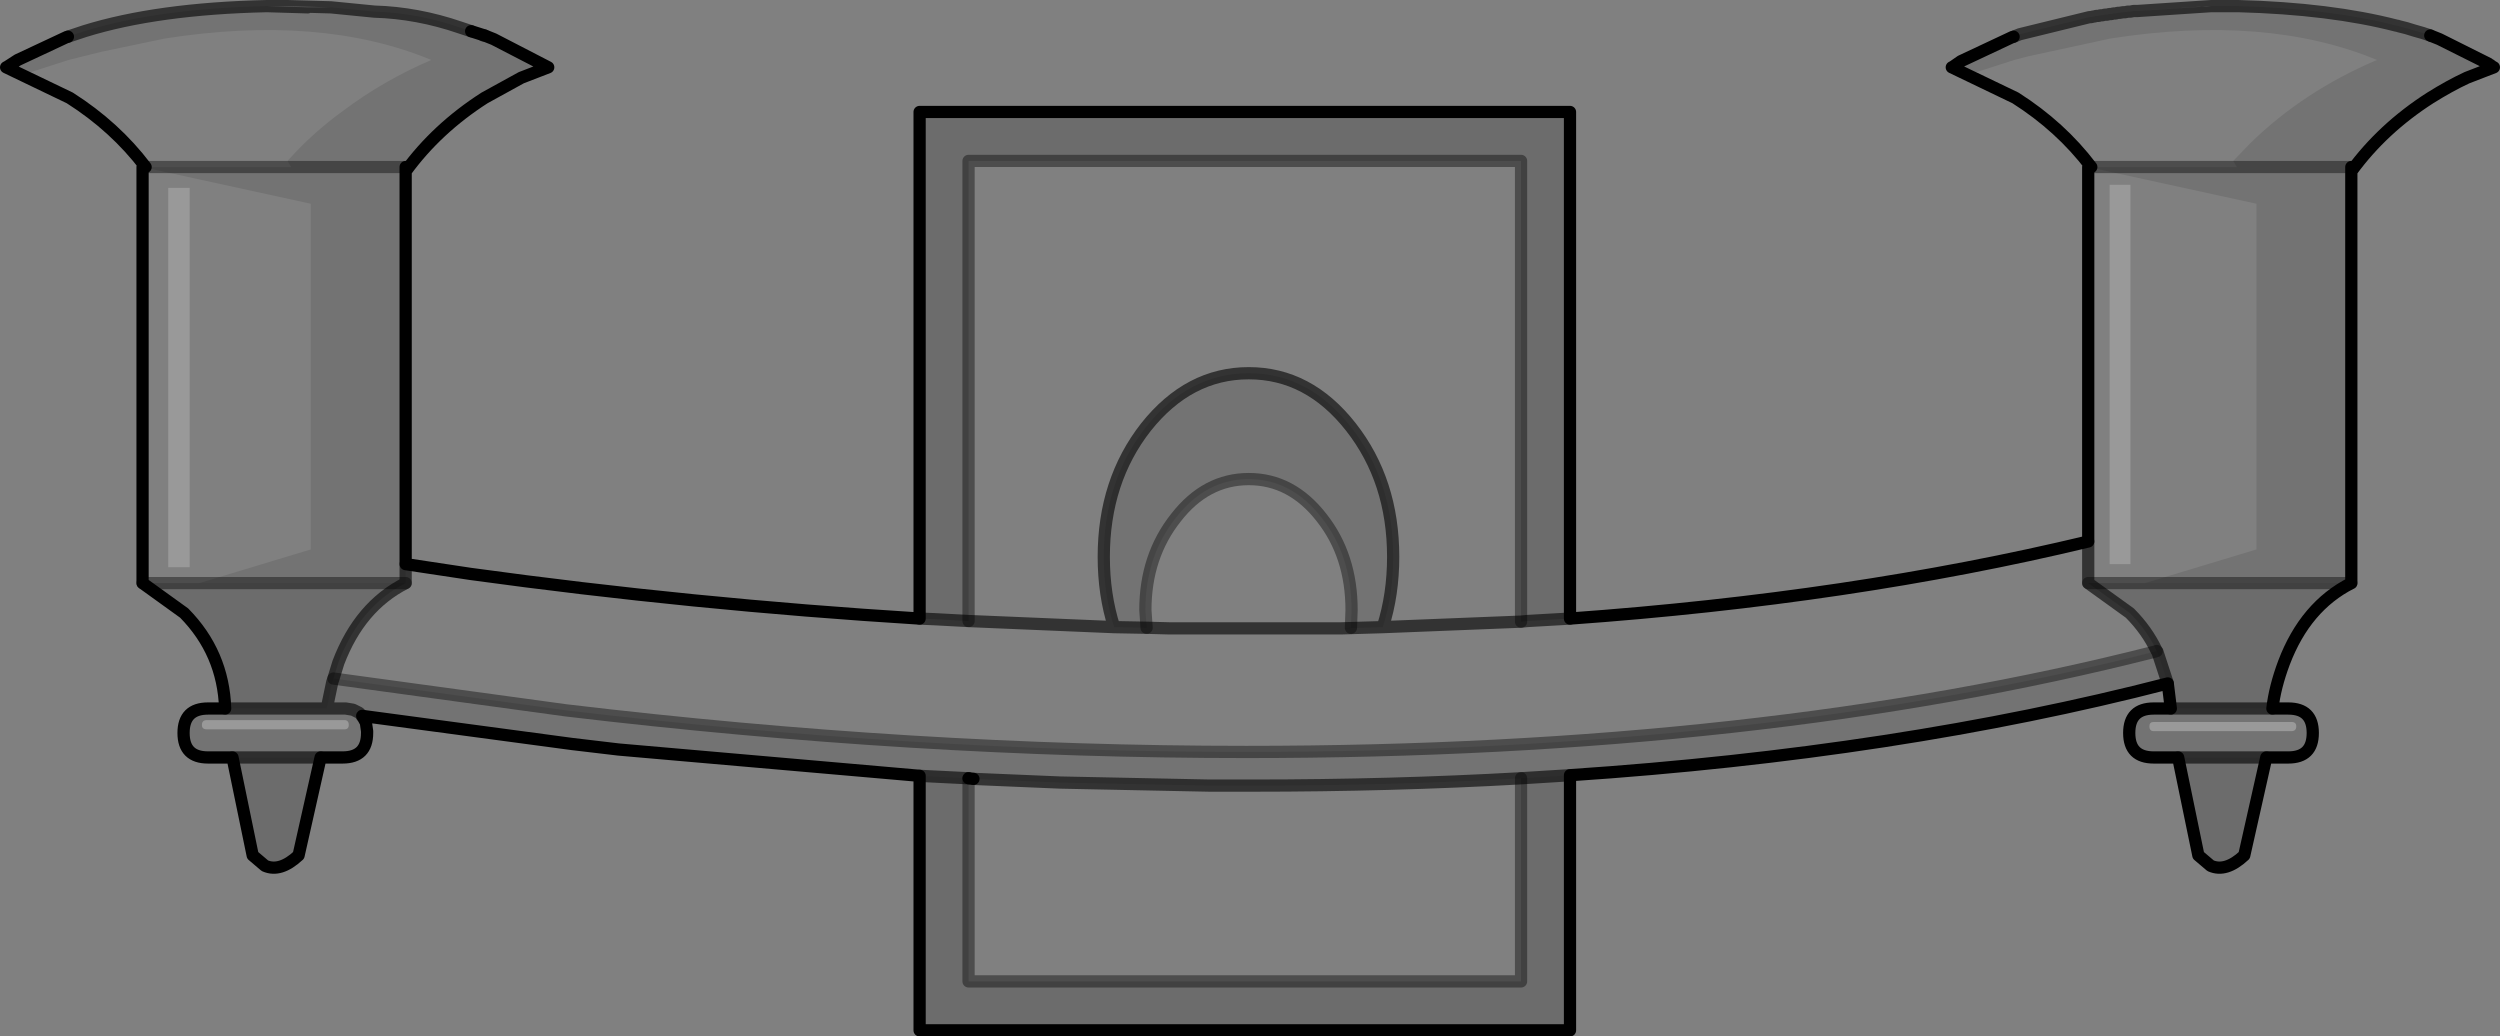 <?xml version="1.0" encoding="UTF-8" standalone="no"?>
<svg xmlns:xlink="http://www.w3.org/1999/xlink" height="84.7px" width="204.3px" xmlns="http://www.w3.org/2000/svg">
  <rect width="100%" height="100%" fill="#808080" stroke="none"/>
  <g transform="matrix(1.0, 0.0, 0.0, 1.0, 102.0, 16.15)">
    <path d="M-73.15 41.85 L-72.65 42.1 -72.4 42.35 -72.45 42.35 -72.65 42.15 Q-72.9 41.95 -73.15 41.85" fill="#d7d7d7" fill-rule="evenodd" stroke="none"/>
    <path d="M-6.45 35.2 L-8.3 35.15 -6.45 35.2" fill="#fafafa" fill-rule="evenodd" stroke="none"/>
    <path d="M78.7 -15.65 L78.3 -15.6 77.95 -15.6 77.75 -15.6 72.65 -15.25 78.7 -15.65 M-80.2 -15.65 L-78.5 -15.65 -74.95 -15.55 -76.85 -15.55 -80.2 -15.65 M-63.5 -13.6 L-62.4 -13.25 -62.5 -13.25 -63.05 -13.45 -63.5 -13.6" fill="#d9d9d9" fill-rule="evenodd" stroke="none"/>
    <path d="M58.25 -11.15 L57.6 -10.7 57.55 -10.7 58.25 -11.15 M96.6 -13.25 L96.7 -13.2 97.35 -12.95 96.6 -13.25 M99.6 -9.8 Q98.4 -9.2 97.05 -8.4 92.85 -5.85 90.15 -2.1 L90.15 -2.15 Q92.7 -5.65 96.6 -8.15 98.2 -9.15 99.6 -9.8 M-101.4 -10.7 L-101.45 -10.7 -100.65 -11.2 -100.55 -11.25 -101.4 -10.7 M-59.4 -9.8 L-61.95 -8.4 Q-66.15 -5.85 -68.85 -2.1 L-68.85 -2.15 Q-66.3 -5.65 -62.4 -8.15 L-59.4 -9.8" fill="#aeaeae" fill-rule="evenodd" stroke="none"/>
    <path d="M68.9 -2.5 Q66.4 -5.8 62.7 -8.15 L57.5 -10.65 57.6 -10.7 Q58.4 -10.3 59.5 -10.25 L62.6 -11.25 63.75 -11.55 70.45 -13.0 Q83.2 -15.0 92.25 -11.25 86.25 -8.7 81.9 -4.45 L80.5 -3.0 80.8 -2.5 68.9 -2.5 M-90.35 31.5 L-90.35 -2.5 -76.6 0.5 -76.6 28.75 -85.7 31.5 -90.35 31.5 M-90.1 -2.5 Q-92.6 -5.8 -96.3 -8.15 L-101.5 -10.65 -101.4 -10.7 Q-100.6 -10.3 -99.5 -10.25 L-96.4 -11.25 -93.8 -11.9 -88.55 -13.0 Q-75.8 -15.0 -66.75 -11.25 -70.7 -9.55 -73.95 -7.1 -76.45 -5.3 -78.5 -3.0 L-78.2 -2.5 -90.1 -2.5 M-68.85 29.95 L-63.55 30.75 Q-45.4 33.25 -26.85 34.4 L-25.65 34.45 -22.85 34.6 -22.85 -3.0 22.3 -3.0 22.3 34.65 22.8 34.6 26.3 34.4 Q49.3 32.75 68.65 28.1 L68.65 -2.5 82.4 0.5 82.4 28.75 73.3 31.5 68.65 31.5 72.05 33.95 Q73.45 35.35 74.25 37.05 L74.1 37.1 Q41.95 45.3 -0.15 45.3 -27.25 45.3 -55.75 41.9 L-74.75 39.3 -74.35 38.0 Q-72.6 33.4 -68.85 31.5 L-68.85 29.95 M72.1 -1.05 L70.4 -1.05 70.4 29.95 72.1 29.95 72.1 -1.05 M68.65 28.1 L68.65 31.5 68.65 28.1 M7.6 35.2 L11.0 35.1 Q11.85 32.45 11.85 29.35 11.85 23.15 8.4 18.75 4.95 14.35 0.05 14.35 -4.85 14.35 -8.35 18.75 -11.8 23.15 -11.8 29.35 -11.8 32.45 -10.95 35.1 L-8.3 35.15 -8.4 33.7 Q-8.4 29.3 -5.9 26.15 -3.45 23.0 0.05 23.0 3.55 23.0 6.0 26.15 8.45 29.25 8.45 33.7 L8.4 35.15 7.6 35.2 -6.45 35.2 7.6 35.2 M-8.3 35.15 L-6.45 35.2 -8.3 35.15 M11.0 35.1 L22.3 34.65 11.0 35.1 M22.3 47.45 L22.3 64.05 -22.85 64.05 -22.85 47.45 -22.45 47.5 -15.35 47.8 -3.15 48.05 -1.2 48.05 0.35 48.05 Q11.7 48.05 22.3 47.45 M-86.5 -0.8 L-88.25 -0.8 -88.25 30.2 -86.5 30.2 -86.5 -0.8 M-10.95 35.1 L-22.85 34.6 -10.95 35.1" fill="#ffffff" fill-opacity="0.0" fill-rule="evenodd" stroke="none"/>
    <path d="M68.9 -2.5 L80.8 -2.5 80.5 -3.0 81.9 -4.45 Q86.25 -8.7 92.25 -11.25 83.2 -15.0 70.45 -13.0 L63.75 -11.55 62.6 -11.25 59.5 -10.25 Q58.4 -10.3 57.6 -10.7 L58.25 -11.15 62.4 -13.1 62.55 -13.15 63.05 -13.35 63.25 -13.4 68.75 -14.75 68.9 -14.75 69.05 -14.8 69.15 -14.8 69.3 -14.85 69.5 -14.85 69.65 -14.9 69.8 -14.9 70.0 -14.95 70.2 -14.95 70.35 -15.0 70.55 -15.0 70.7 -15.05 70.9 -15.05 71.05 -15.1 71.2 -15.1 71.5 -15.15 71.65 -15.15 71.9 -15.2 72.1 -15.2 72.35 -15.25 72.65 -15.25 77.75 -15.6 77.95 -15.6 78.3 -15.6 78.7 -15.65 80.9 -15.65 Q88.45 -15.45 93.85 -14.05 L93.9 -14.05 94.05 -14.0 94.65 -13.85 95.3 -13.65 96.0 -13.45 96.6 -13.25 97.35 -12.95 101.35 -10.95 101.5 -10.85 101.7 -10.7 101.8 -10.65 99.6 -9.8 Q98.2 -9.15 96.6 -8.15 92.7 -5.65 90.15 -2.15 L90.15 -2.1 90.15 31.5 73.3 31.5 82.4 28.75 82.4 0.5 68.65 -2.5 68.9 -2.5 M83.7 41.75 L85.0 41.75 Q87.0 41.75 87.0 43.75 87.0 45.75 85.0 45.75 L83.2 45.75 76.0 45.75 74.0 45.75 Q72.0 45.75 72.0 43.75 72.0 41.75 74.0 41.75 L75.4 41.75 83.7 41.75 M75.15 39.7 Q53.1 45.4 26.3 47.2 L22.3 47.45 Q11.7 48.05 0.35 48.05 L-1.2 48.05 -3.15 48.05 -15.35 47.8 -22.45 47.5 -22.85 47.45 -26.85 47.25 -51.45 45.1 -55.25 44.65 -72.4 42.35 -72.65 42.1 -73.15 41.85 -73.75 41.75 -73.8 41.75 -74.0 41.75 -75.3 41.75 -74.0 41.75 -73.8 41.75 -73.75 41.75 -73.15 41.85 Q-72.9 41.95 -72.65 42.15 L-72.45 42.35 -72.1 42.9 -72.0 43.6 -72.0 43.75 Q-72.0 45.75 -74.0 45.75 L-75.8 45.75 -83.0 45.75 -85.0 45.75 Q-87.0 45.75 -87.0 43.75 -87.0 41.75 -85.0 41.75 L-83.6 41.75 -75.3 41.75 -74.85 39.6 -74.75 39.3 -55.75 41.9 Q-27.25 45.3 -0.15 45.3 41.95 45.3 74.1 37.1 L74.25 37.05 74.3 37.1 75.15 39.7 M-90.35 -2.5 L-90.1 -2.5 -78.2 -2.5 -78.5 -3.0 Q-76.45 -5.3 -73.95 -7.1 -70.7 -9.55 -66.75 -11.25 -75.8 -15.0 -88.55 -13.0 L-93.8 -11.9 -96.4 -11.25 -99.5 -10.25 Q-100.6 -10.3 -101.4 -10.7 L-100.55 -11.25 -96.6 -13.1 -96.45 -13.15 -95.1 -13.6 Q-89.15 -15.45 -80.2 -15.65 L-76.85 -15.55 -74.95 -15.55 -71.4 -15.2 Q-67.9 -15.1 -64.4 -13.9 L-63.5 -13.6 -63.05 -13.45 -62.5 -13.25 -62.4 -13.25 -61.65 -12.95 -57.2 -10.65 -59.4 -9.8 -62.4 -8.15 Q-66.3 -5.65 -68.85 -2.15 L-68.85 -2.1 -68.85 29.95 -68.85 31.5 -85.7 31.5 -76.6 28.75 -76.6 0.5 -90.35 -2.5 M90.15 -2.15 L90.15 -2.5 90.15 -2.15 M90.15 -2.5 L80.8 -2.5 90.15 -2.5 M85.65 43.2 Q85.65 42.85 85.25 42.85 L74.0 42.85 Q73.65 42.85 73.65 43.2 73.65 43.6 74.0 43.6 L85.25 43.6 Q85.65 43.6 85.65 43.2 M-8.3 35.15 L-10.95 35.1 Q-11.8 32.45 -11.8 29.35 -11.8 23.15 -8.35 18.75 -4.85 14.35 0.05 14.35 4.95 14.35 8.4 18.75 11.85 23.15 11.85 29.35 11.85 32.45 11.0 35.1 L7.6 35.2 8.4 35.15 8.45 33.7 Q8.45 29.25 6.0 26.15 3.55 23.0 0.05 23.0 -3.45 23.0 -5.9 26.15 -8.4 29.3 -8.4 33.7 L-8.3 35.15 M-68.85 -2.5 L-68.85 -2.15 -68.85 -2.5 -78.2 -2.5 -68.85 -2.5 M-73.5 43.1 Q-73.5 42.7 -73.85 42.7 L-85.1 42.7 Q-85.5 42.7 -85.5 43.1 -85.5 43.45 -85.1 43.45 L-73.85 43.45 Q-73.5 43.45 -73.5 43.1" fill="#000000" fill-opacity="0.102" fill-rule="evenodd" stroke="none"/>
    <path d="M90.15 31.5 Q86.4 33.4 84.65 38.0 83.9 40.0 83.7 41.75 L75.4 41.75 75.15 39.7 74.3 37.1 74.25 37.05 Q73.45 35.35 72.05 33.95 L68.65 31.5 73.3 31.5 90.15 31.5 M83.2 45.75 L81.4 53.75 Q79.9 55.15 78.65 54.6 L77.65 53.75 76.0 45.75 83.2 45.75 M26.3 47.2 L26.3 68.05 -26.85 68.05 -26.85 47.25 -22.85 47.45 -22.85 64.05 22.3 64.05 22.3 47.45 26.3 47.2 M-75.8 45.75 L-77.6 53.75 Q-79.1 55.15 -80.35 54.6 L-81.35 53.75 -83.0 45.75 -75.8 45.75 M-83.6 41.75 Q-83.75 37.2 -86.95 33.95 L-90.35 31.5 -85.7 31.5 -68.85 31.5 Q-72.6 33.4 -74.35 38.0 L-74.75 39.3 -74.85 39.6 -75.3 41.75 -83.6 41.75 M-26.85 34.4 L-26.85 -7.0 26.3 -7.0 26.3 34.4 22.8 34.6 22.3 34.65 22.3 -3.0 -22.85 -3.0 -22.85 34.6 -25.65 34.45 -26.85 34.4" fill="#000000" fill-opacity="0.153" fill-rule="evenodd" stroke="none"/>
    <path d="M72.1 -1.05 L72.1 29.95 70.4 29.95 70.4 -1.05 72.1 -1.05 M85.65 43.2 Q85.65 43.6 85.25 43.6 L74.0 43.6 Q73.65 43.6 73.65 43.2 73.65 42.85 74.0 42.85 L85.25 42.85 Q85.65 42.85 85.65 43.2 M-86.5 -0.8 L-86.5 30.2 -88.25 30.2 -88.25 -0.8 -86.5 -0.8 M-73.5 43.1 Q-73.5 43.45 -73.85 43.45 L-85.1 43.45 Q-85.5 43.45 -85.5 43.1 -85.5 42.7 -85.1 42.7 L-73.85 42.7 Q-73.5 42.7 -73.5 43.1" fill="#ffffff" fill-opacity="0.2" fill-rule="evenodd" stroke="none"/>
    <path d="M57.6 -10.7 L57.5 -10.65 62.7 -8.15 Q66.4 -5.8 68.9 -2.5 L68.65 -2.5 68.65 28.1 Q49.3 32.75 26.3 34.4 L26.3 -7.0 -26.85 -7.0 -26.85 34.4 Q-45.4 33.25 -63.55 30.75 L-68.85 29.95 -68.85 -2.1 -68.85 -2.15 -68.85 -2.5 M57.6 -10.7 L58.25 -11.15 62.4 -13.1 62.55 -13.15 M96.6 -13.25 L96.7 -13.2 M97.35 -12.95 L101.35 -10.95 M101.5 -10.85 L101.7 -10.7 101.8 -10.65 99.6 -9.8 Q98.2 -9.15 96.6 -8.15 92.7 -5.65 90.15 -2.15 L90.15 -2.1 90.15 31.5 Q86.4 33.4 84.65 38.0 83.9 40.0 83.7 41.75 L85.0 41.75 Q87.0 41.75 87.0 43.75 87.0 45.75 85.0 45.75 L83.2 45.75 81.4 53.75 Q79.9 55.15 78.65 54.6 L77.65 53.75 76.0 45.75 74.0 45.75 Q72.0 45.75 72.0 43.75 72.0 41.75 74.0 41.75 L75.4 41.75 75.15 39.7 Q53.1 45.4 26.3 47.2 L26.3 68.05 -26.85 68.05 -26.85 47.25 -51.45 45.1 -55.25 44.65 -72.4 42.35 -72.1 42.9 -72.0 43.6 -72.0 43.75 Q-72.0 45.75 -74.0 45.75 L-75.8 45.75 -77.6 53.75 Q-79.1 55.15 -80.35 54.6 L-81.35 53.75 -83.0 45.75 -85.0 45.75 Q-87.0 45.75 -87.0 43.75 -87.0 41.75 -85.0 41.75 L-83.6 41.75 Q-83.75 37.2 -86.95 33.95 L-90.35 31.5 -90.35 -2.5 -90.1 -2.5 Q-92.6 -5.8 -96.3 -8.15 L-101.5 -10.65 -101.4 -10.7 -100.55 -11.25 -96.6 -13.1 -96.45 -13.15 M-63.5 -13.6 L-62.4 -13.25 -61.65 -12.95 -57.2 -10.65 -59.4 -9.8 -62.4 -8.15 Q-66.3 -5.65 -68.85 -2.15 M97.35 -12.95 L96.6 -13.25 M90.15 -2.5 L90.15 -2.15 M-22.45 47.5 L-22.85 47.45" fill="none" stroke="#000000" stroke-linecap="round" stroke-linejoin="round" stroke-width="1.0"/>
    <path d="M72.65 -15.25 L72.35 -15.25 72.1 -15.2 71.9 -15.2 71.65 -15.15 71.5 -15.15 71.2 -15.1 71.05 -15.1 70.9 -15.05 70.7 -15.05 70.55 -15.0 70.35 -15.0 70.2 -14.95 70.0 -14.95 69.8 -14.9 69.65 -14.9 69.5 -14.85 69.3 -14.85 69.15 -14.8 69.05 -14.8 68.9 -14.75 68.75 -14.75 63.25 -13.4 63.05 -13.35 62.55 -13.15 M72.65 -15.25 L78.7 -15.65 80.9 -15.65 Q88.45 -15.45 93.85 -14.05 L93.9 -14.05 94.05 -14.0 94.65 -13.85 95.3 -13.65 96.0 -13.45 96.6 -13.25 M-96.45 -13.15 L-95.1 -13.6 Q-89.15 -15.45 -80.2 -15.65 L-78.5 -15.65 -74.95 -15.55 -71.4 -15.2 Q-67.9 -15.1 -64.4 -13.9 L-63.5 -13.6 M-74.75 39.3 L-74.85 39.6 -75.3 41.75 -74.0 41.75 -73.8 41.75 -73.75 41.75 -73.15 41.85 -72.65 42.1 -72.4 42.35 -72.45 42.35 M74.25 37.05 Q73.45 35.35 72.05 33.95 L68.65 31.5 68.65 28.1 M75.15 39.7 L74.3 37.1 74.25 37.05 M7.6 35.2 L11.0 35.1 Q11.85 32.45 11.85 29.35 11.85 23.15 8.4 18.75 4.95 14.35 0.05 14.35 -4.85 14.35 -8.35 18.75 -11.8 23.15 -11.8 29.35 -11.8 32.45 -10.95 35.1 L-8.3 35.15 -6.45 35.2 7.6 35.2 M26.3 34.4 L22.8 34.6 22.3 34.65 11.0 35.1 M26.3 47.2 L22.3 47.45 Q11.7 48.05 0.35 48.05 L-1.2 48.05 -3.15 48.05 -15.35 47.8 -22.45 47.5 M-22.85 47.45 L-26.85 47.25 M83.2 45.75 L76.0 45.75 M83.7 41.75 L75.4 41.75 M-62.5 -13.25 L-62.4 -13.25 M-80.2 -15.65 L-76.85 -15.55 M-26.85 34.4 L-25.65 34.45 -22.85 34.6 -10.95 35.1 M-68.85 29.95 L-68.85 31.5 Q-72.6 33.4 -74.35 38.0 L-74.75 39.3 M-75.8 45.75 L-83.0 45.75 M-75.3 41.75 L-83.6 41.75" fill="none" stroke="#000000" stroke-linecap="round" stroke-linejoin="round" stroke-opacity="0.6" stroke-width="1.0"/>
    <path d="M68.9 -2.5 L80.8 -2.5 90.15 -2.5 M74.25 37.05 L74.1 37.1 Q41.95 45.3 -0.15 45.3 -27.25 45.3 -55.75 41.9 L-74.75 39.3 M68.65 31.5 L73.3 31.5 90.15 31.5 M-8.3 35.15 L-8.4 33.7 Q-8.4 29.3 -5.9 26.15 -3.45 23.0 0.05 23.0 3.55 23.0 6.0 26.15 8.45 29.25 8.45 33.7 L8.4 35.15 M22.3 47.45 L22.3 64.05 -22.85 64.05 -22.85 47.45 M-22.85 34.6 L-22.85 -3.0 22.3 -3.0 22.3 34.65 M-68.85 -2.5 L-78.2 -2.5 -90.1 -2.5 M-85.7 31.5 L-68.85 31.5 M-85.7 31.5 L-90.35 31.5" fill="none" stroke="#000000" stroke-linecap="round" stroke-linejoin="round" stroke-opacity="0.4" stroke-width="1.0"/>
  </g>
</svg>
